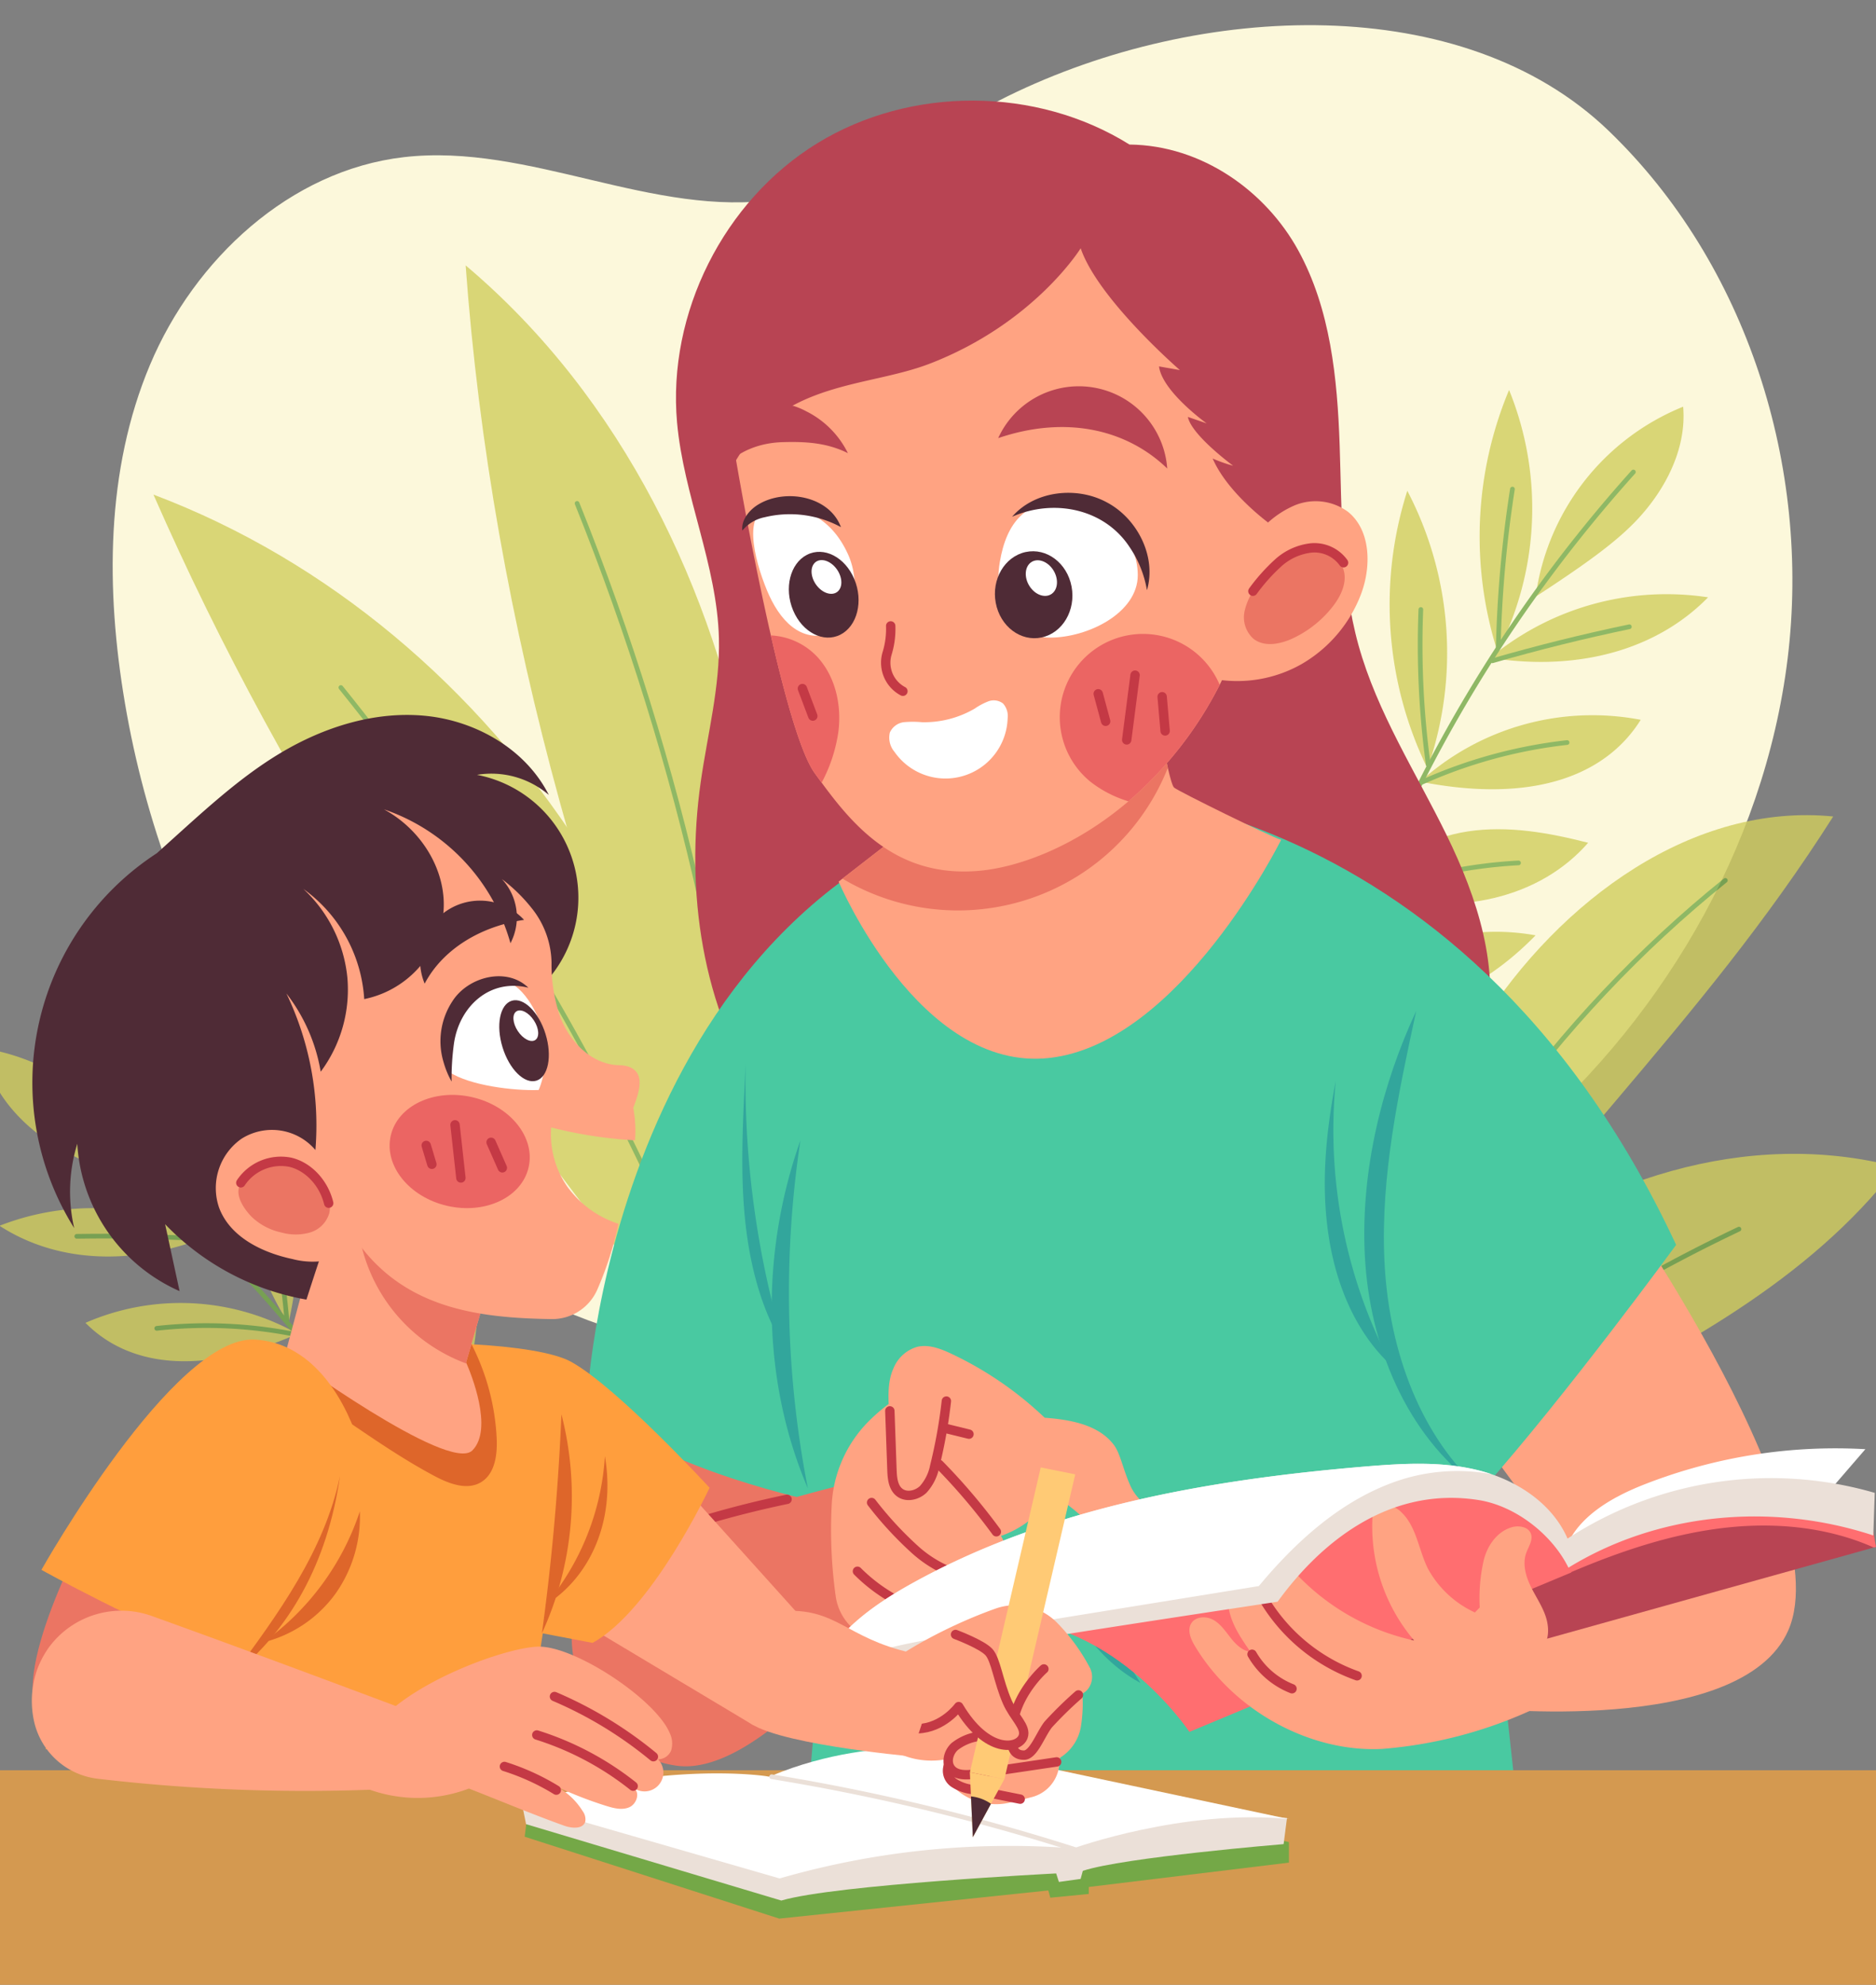 <svg xmlns="http://www.w3.org/2000/svg" xmlns:xlink="http://www.w3.org/1999/xlink" width="400" height="423" viewBox="0 0 400 423">
  <rect x="0" y="0" width="400" height="423" fill="#808080" stroke="none"/>
  <defs>
    <clipPath id="clip-path">
      <rect id="Rectángulo_417882" data-name="Rectángulo 417882" width="400" height="423" transform="translate(0 0)" fill="#fff" stroke="#707070" stroke-width="1"/>
    </clipPath>
  </defs>
  <g id="Enmascarar_grupo_1098873" data-name="Enmascarar grupo 1098873" clip-path="url(#clip-path)">
    <g id="Grupo_1208668" data-name="Grupo 1208668" transform="translate(-20 5.365)">
      <g id="OBJECTS" transform="translate(0 0)">
        <g id="Grupo_1208611" data-name="Grupo 1208611" transform="translate(16.411 0)">
          <path id="Trazado_1077042" data-name="Trazado 1077042" d="M359.82,48.74c29.612,28.441,43.205,71.738,38.218,112.492s-27.577,78.48-59.2,104.674S267.108,307.1,226.274,311.4c-34.72,3.652-71.043-.48-101.709-17.166C79.8,269.874,52.042,221,43.512,170.755c-4.089-24.083-4.128-49.583,5.353-72.1s29.856-41.44,54.122-44.247c26.761-3.1,53.2,13.06,79.823,8.967,17.771-2.732,32.81-14.057,48.954-21.972C272.931,21.224,328.788,18.934,359.82,48.74Z" transform="translate(-13.286 -26.28)" fill="#fcf8db"/>
          <g id="Grupo_1208610" data-name="Grupo 1208610" transform="translate(0 51.199)" opacity="0.8">
            <g id="Grupo_1208595" data-name="Grupo 1208595" transform="translate(262.223 26.547)">
              <g id="Grupo_1208586" data-name="Grupo 1208586" transform="translate(56.851)">
                <path id="Trazado_1077043" data-name="Trazado 1077043" d="M99.076,198.19a66.94,66.94,0,0,0,2.458-55.814A80.927,80.927,0,0,0,99.076,198.19Z" transform="translate(-95.255 -142.376)" fill="#d1cd5c"/>
                <path id="Trazado_1077044" data-name="Trazado 1077044" d="M103.288,167.463a256.87,256.87,0,0,0-3.021,33.639" transform="translate(-96.291 -146.342)" fill="none" stroke="#74a847" stroke-linecap="round" stroke-linejoin="round" stroke-miterlimit="10" stroke-width="1"/>
              </g>
              <g id="Grupo_1208587" data-name="Grupo 1208587" transform="translate(59.088 43.5)">
                <path id="Trazado_1077045" data-name="Trazado 1077045" d="M50.723,207.637a58.892,58.892,0,0,1,46.472-12.9C86.484,205.69,69.986,210.632,50.723,207.637Z" transform="translate(-50.723 -194.044)" fill="#d1cd5c"/>
                <path id="Trazado_1077046" data-name="Trazado 1077046" d="M70.661,209.564q14.456-4.171,29.2-7.252" transform="translate(-70.172 -195.351)" fill="none" stroke="#74a847" stroke-linecap="round" stroke-linejoin="round" stroke-miterlimit="10" stroke-width="1"/>
              </g>
              <g id="Grupo_1208588" data-name="Grupo 1208588" transform="translate(37.657 21.488)">
                <path id="Trazado_1077047" data-name="Trazado 1077047" d="M124.876,227.077a74.5,74.5,0,0,0-4.3-59.18A79.743,79.743,0,0,0,124.876,227.077Z" transform="translate(-116.802 -167.898)" fill="#d1cd5c"/>
                <path id="Trazado_1077048" data-name="Trazado 1077048" d="M121.736,197.948a188.9,188.9,0,0,0,1.581,33.077" transform="translate(-115.075 -172.648)" fill="none" stroke="#74a847" stroke-linecap="round" stroke-linejoin="round" stroke-miterlimit="10" stroke-width="1"/>
              </g>
              <g id="Grupo_1208589" data-name="Grupo 1208589" transform="translate(44.179 69.29)">
                <path id="Trazado_1077049" data-name="Trazado 1077049" d="M67.781,238.86a54.71,54.71,0,0,1,47.02-13.181C107.41,237.529,91.864,243.61,67.781,238.86Z" transform="translate(-67.781 -224.676)" fill="#d1cd5c"/>
                <path id="Trazado_1077050" data-name="Trazado 1077050" d="M86.432,240.224a103.752,103.752,0,0,1,31.272-8.6" transform="translate(-86.387 -225.775)" fill="none" stroke="#74a847" stroke-linecap="round" stroke-linejoin="round" stroke-miterlimit="10" stroke-width="1"/>
              </g>
              <g id="Grupo_1208590" data-name="Grupo 1208590" transform="translate(20.898 50.036)">
                <path id="Trazado_1077051" data-name="Trazado 1077051" d="M146.669,256.007a60.5,60.5,0,0,0-13.26-54.2C132.1,219.868,136.662,238.309,146.669,256.007Z" transform="translate(-133.189 -201.807)" fill="#d1cd5c"/>
                <path id="Trazado_1077052" data-name="Trazado 1077052" d="M135.286,227.089q2.94,16.411,5.881,32.821" transform="translate(-127.7 -205.803)" fill="none" stroke="#74a847" stroke-linecap="round" stroke-linejoin="round" stroke-miterlimit="10" stroke-width="1"/>
              </g>
              <g id="Grupo_1208591" data-name="Grupo 1208591" transform="translate(32.852 93.611)">
                <path id="Trazado_1077053" data-name="Trazado 1077053" d="M81.1,267.441c4.129-7.585,12.548-12.13,21.088-13.414s17.249.283,25.615,2.424C117.717,268.031,100.26,272.52,81.1,267.441Z" transform="translate(-80.666 -253.563)" fill="#d1cd5c"/>
                <path id="Trazado_1077054" data-name="Trazado 1077054" d="M98.73,269.08a104.124,104.124,0,0,1,32.29-6.99" transform="translate(-98.73 -254.911)" fill="none" stroke="#74a847" stroke-linecap="round" stroke-linejoin="round" stroke-miterlimit="10" stroke-width="1"/>
              </g>
              <g id="Grupo_1208592" data-name="Grupo 1208592" transform="translate(0 76.164)">
                <path id="Trazado_1077055" data-name="Trazado 1077055" d="M170.552,282.269a47.038,47.038,0,0,0-26.385-49.429C147.544,252.783,157.182,271.621,170.552,282.269Z" transform="translate(-144.167 -232.84)" fill="#d1cd5c"/>
                <path id="Trazado_1077056" data-name="Trazado 1077056" d="M144.738,253.684l14.208,31.723" transform="translate(-132.539 -236.135)" fill="none" stroke="#74a847" stroke-linecap="round" stroke-linejoin="round" stroke-miterlimit="10" stroke-width="1"/>
              </g>
              <g id="Grupo_1208593" data-name="Grupo 1208593" transform="translate(24.528 115.434)">
                <path id="Trazado_1077057" data-name="Trazado 1077057" d="M94.41,295.421a47.2,47.2,0,0,1,43.762-15.143C126.862,291.874,111.591,299.534,94.41,295.421Z" transform="translate(-93.921 -279.483)" fill="#d1cd5c"/>
                <path id="Trazado_1077058" data-name="Trazado 1077058" d="M112.545,296.8a192.347,192.347,0,0,1,28.983-10.738" transform="translate(-112.545 -280.524)" fill="none" stroke="#74a847" stroke-linecap="round" stroke-linejoin="round" stroke-miterlimit="10" stroke-width="1"/>
              </g>
              <g id="Grupo_1208594" data-name="Grupo 1208594" transform="translate(22.622 3.564)">
                <path id="Trazado_1077059" data-name="Trazado 1077059" d="M56.93,187.092a51.04,51.04,0,0,1,31.453-40.483c.648,7.363-2.382,14.672-6.841,20.567S71.263,177.771,56.93,187.092Z" transform="translate(-10.758 -146.609)" fill="#d1cd5c"/>
                <path id="Trazado_1077060" data-name="Trazado 1077060" d="M136.652,163.139a305.319,305.319,0,0,0-67.01,121.946" transform="translate(-69.642 -149.222)" fill="none" stroke="#74a847" stroke-linecap="round" stroke-linejoin="round" stroke-miterlimit="10" stroke-width="1"/>
              </g>
            </g>
            <g id="Grupo_1208605" data-name="Grupo 1208605" transform="translate(0 156.021)">
              <g id="Grupo_1208596" data-name="Grupo 1208596" transform="translate(31.997)">
                <path id="Trazado_1077061" data-name="Trazado 1077061" d="M446.506,346.162a62.093,62.093,0,0,1-13.619-50A75.07,75.07,0,0,1,446.506,346.162Z" transform="translate(-432.026 -296.16)" fill="#d1cd5c"/>
                <path id="Trazado_1077062" data-name="Trazado 1077062" d="M432.78,319.034a238.162,238.162,0,0,1,9.6,29.822" transform="translate(-428.257 -299.776)" fill="none" stroke="#74a847" stroke-linecap="round" stroke-linejoin="round" stroke-miterlimit="10" stroke-width="1"/>
              </g>
              <g id="Grupo_1208597" data-name="Grupo 1208597" transform="translate(3.487 44.892)">
                <path id="Trazado_1077063" data-name="Trazado 1077063" d="M475.028,355.425a54.629,54.629,0,0,0-44.685-2.187C442.27,360.965,458.208,362.069,475.028,355.425Z" transform="translate(-430.343 -349.481)" fill="#d1cd5c"/>
                <path id="Trazado_1077064" data-name="Trazado 1077064" d="M458.619,357.205q-13.932-.823-27.9-.6" transform="translate(-414.251 -350.599)" fill="none" stroke="#74a847" stroke-linecap="round" stroke-linejoin="round" stroke-miterlimit="10" stroke-width="1"/>
              </g>
              <g id="Grupo_1208598" data-name="Grupo 1208598" transform="translate(54.542 15.014)">
                <path id="Trazado_1077065" data-name="Trazado 1077065" d="M418.472,368.42a69.1,69.1,0,0,1-8.193-54.427A73.974,73.974,0,0,1,418.472,368.42Z" transform="translate(-407.943 -313.993)" fill="#d1cd5c"/>
                <path id="Trazado_1077066" data-name="Trazado 1077066" d="M410.649,341.884a175.131,175.131,0,0,1,5.322,30.253" transform="translate(-405.759 -318.402)" fill="none" stroke="#74a847" stroke-linecap="round" stroke-linejoin="round" stroke-miterlimit="10" stroke-width="1"/>
              </g>
              <g id="Grupo_1208599" data-name="Grupo 1208599" transform="translate(21.81 65.104)">
                <path id="Trazado_1077067" data-name="Trazado 1077067" d="M453.161,380.047a50.748,50.748,0,0,0-45.238-2.327C417.03,386.934,432.339,389.263,453.161,380.047Z" transform="translate(-407.923 -373.488)" fill="#d1cd5c"/>
                <path id="Trazado_1077068" data-name="Trazado 1077068" d="M437.96,381.2a96.246,96.246,0,0,0-30.052-1.4" transform="translate(-392.709 -374.394)" fill="none" stroke="#74a847" stroke-linecap="round" stroke-linejoin="round" stroke-miterlimit="10" stroke-width="1"/>
              </g>
              <g id="Grupo_1208600" data-name="Grupo 1208600" transform="translate(74.29 36.699)">
                <path id="Trazado_1077069" data-name="Trazado 1077069" d="M393.051,391.5a56.125,56.125,0,0,1,.934-51.75C398.861,355.824,398.494,373.444,393.051,391.5Z" transform="translate(-387.187 -339.75)" fill="#d1cd5c"/>
                <path id="Trazado_1077070" data-name="Trazado 1077070" d="M392.363,364.412q.69,15.45,1.38,30.9" transform="translate(-387.885 -343.648)" fill="none" stroke="#74a847" stroke-linecap="round" stroke-linejoin="round" stroke-miterlimit="10" stroke-width="1"/>
              </g>
              <g id="Grupo_1208601" data-name="Grupo 1208601" transform="translate(37.306 83.253)">
                <path id="Trazado_1077071" data-name="Trazado 1077071" d="M434.894,402.961c-5.285-6.021-13.831-8.414-21.82-7.832s-15.551,3.778-22.684,7.423C401.879,410.971,418.592,411.469,434.894,402.961Z" transform="translate(-390.39 -395.044)" fill="#d1cd5c"/>
                <path id="Trazado_1077072" data-name="Trazado 1077072" d="M420.5,404.451a96.568,96.568,0,0,0-30.645.267" transform="translate(-375.546 -396.358)" fill="none" stroke="#74a847" stroke-linecap="round" stroke-linejoin="round" stroke-miterlimit="10" stroke-width="1"/>
              </g>
              <g id="Grupo_1208602" data-name="Grupo 1208602" transform="translate(88.819 56.029)">
                <path id="Trazado_1077073" data-name="Trazado 1077073" d="M364.987,412.823a43.631,43.631,0,0,1,13.782-50.114C379.786,381.444,374.911,400.457,364.987,412.823Z" transform="translate(-362.058 -362.709)" fill="#d1cd5c"/>
                <path id="Trazado_1077074" data-name="Trazado 1077074" d="M377.449,384.528l-6.38,31.606" transform="translate(-368.192 -366.158)" fill="none" stroke="#74a847" stroke-linecap="round" stroke-linejoin="round" stroke-miterlimit="10" stroke-width="1"/>
              </g>
              <g id="Grupo_1208603" data-name="Grupo 1208603" transform="translate(51.475 102.835)">
                <path id="Trazado_1077075" data-name="Trazado 1077075" d="M418.4,426.561a43.777,43.777,0,0,0-42.69-4.768C388.316,429.976,403.7,433.79,418.4,426.561Z" transform="translate(-375.714 -418.304)" fill="#d1cd5c"/>
                <path id="Trazado_1077076" data-name="Trazado 1077076" d="M403.523,427.646a178.519,178.519,0,0,0-28.418-3.8" transform="translate(-360.32 -419.18)" fill="none" stroke="#74a847" stroke-linecap="round" stroke-linejoin="round" stroke-miterlimit="10" stroke-width="1"/>
              </g>
              <g id="Grupo_1208604" data-name="Grupo 1208604" transform="translate(0 10.802)">
                <path id="Trazado_1077077" data-name="Trazado 1077077" d="M480.665,339.2A47.346,47.346,0,0,0,443.94,308.99c.916,6.8,5.151,12.79,10.389,17.214S465.793,333.693,480.665,339.2Z" transform="translate(-443.94 -308.99)" fill="#d1cd5c"/>
                <path id="Trazado_1077078" data-name="Trazado 1077078" d="M371.186,321.374a283.213,283.213,0,0,1,85.532,96.664" transform="translate(-358.74 -310.948)" fill="none" stroke="#74a847" stroke-linecap="round" stroke-linejoin="round" stroke-miterlimit="10" stroke-width="1"/>
              </g>
            </g>
            <g id="Grupo_1208606" data-name="Grupo 1208606" transform="translate(102.874)">
              <path id="Trazado_1077079" data-name="Trazado 1077079" d="M350.314,341.2c2.712-39.862,5.4-80.185-2.218-120.522s-26.675-81.32-60.478-109.837C293.151,186.993,314.957,263.694,350.314,341.2Z" transform="translate(-287.618 -110.845)" fill="#d1cd5c"/>
              <path id="Trazado_1077080" data-name="Trazado 1077080" d="M291.708,171.083c22.468,55.877,35.445,114.224,38.258,172" transform="translate(-267.947 -120.367)" fill="none" stroke="#74a847" stroke-linecap="round" stroke-linejoin="round" stroke-miterlimit="10" stroke-width="1"/>
            </g>
            <g id="Grupo_1208607" data-name="Grupo 1208607" transform="translate(36.306 48.842)">
              <path id="Trazado_1077081" data-name="Trazado 1077081" d="M420.939,362.035C422.054,276.486,370.67,197.1,295.9,168.857,324.572,234.186,363.992,293.621,420.939,362.035Z" transform="translate(-295.901 -168.857)" fill="#d1cd5c"/>
              <path id="Trazado_1077082" data-name="Trazado 1077082" d="M296.133,217.7a523.208,523.208,0,0,1,84.9,150.936" transform="translate(-256.17 -176.578)" fill="none" stroke="#74a847" stroke-linecap="round" stroke-linejoin="round" stroke-miterlimit="10" stroke-width="1"/>
            </g>
            <g id="Grupo_1208608" data-name="Grupo 1208608" transform="translate(287.318 117.158)">
              <path id="Trazado_1077083" data-name="Trazado 1077083" d="M19.029,386.755c6.8-32.178,14.689-64.946,31.858-91.952s45.625-47.476,75.291-44.518C97.615,295.21,65.35,323.216,19.029,386.755Z" transform="translate(-19.029 -250)" fill="#d1cd5c"/>
              <path id="Trazado_1077084" data-name="Trazado 1077084" d="M129.27,266.521c-36.363,29.214-65.364,69.588-82.92,115.436" transform="translate(-45.123 -252.612)" fill="none" stroke="#74a847" stroke-linecap="round" stroke-linejoin="round" stroke-miterlimit="10" stroke-width="1"/>
            </g>
            <g id="Grupo_1208609" data-name="Grupo 1208609" transform="translate(259.173 189.339)">
              <path id="Trazado_1077085" data-name="Trazado 1077085" d="M2.944,443.316c14.034-30.83,32.019-60.358,57.517-81.172s59.456-31.98,91.319-23.619C113.813,387.655,40.482,396.163,2.944,443.316Z" transform="translate(-2.944 -335.734)" fill="#d1cd5c"/>
              <path id="Trazado_1077086" data-name="Trazado 1077086" d="M156.722,354.794A344.732,344.732,0,0,0,42.9,441.8" transform="translate(-41.528 -338.747)" fill="none" stroke="#74a847" stroke-linecap="round" stroke-linejoin="round" stroke-miterlimit="10" stroke-width="1"/>
            </g>
          </g>
        </g>
        <g id="Grupo_1208640" data-name="Grupo 1208640" transform="translate(141.891 16.076)">
          <g id="Grupo_1208627" data-name="Grupo 1208627" transform="translate(0.661)">
            <path id="Trazado_1077087" data-name="Trazado 1077087" d="M280.422,280.841c3.241-14.548-1.732-29.673-8.285-43.061s-14.8-26.119-18.79-40.481c-3.826-13.778-3.52-28.3-4.014-42.594s-1.954-29.031-8.843-41.562-20.445-22.367-35.973-22.531c-19.821-12.388-46.662-12.494-66.58-.263s-31.965,36.217-29.883,59.5c1.395,15.593,8.537,30.364,8.926,46.013.256,10.3-2.433,20.417-3.882,30.619-3.305,23.264.243,48.147,13.266,67.618C178.107,292.749,229.743,287.416,280.422,280.841Z" transform="translate(-86.244 -81.247)" fill="#b84453"/>
            <path id="Trazado_1077088" data-name="Trazado 1077088" d="M259.988,349.638l-10.294,61.205,56.2-7.234,1.391-39.784Z" transform="translate(-249.694 -89.318)" fill="#eb7563"/>
            <path id="Trazado_1077089" data-name="Trazado 1077089" d="M66.981,315.693s52.323,72.62,40.966,98.6c-10.011,22.9-66.555,16.486-66.555,16.486l-.767-24.613,15.847-13.517L44.237,375.99Z" transform="translate(150.809 -88.297)" fill="#ffa382"/>
            <g id="Grupo_1208614" data-name="Grupo 1208614" transform="translate(2.741 134.222)">
              <path id="Trazado_1077090" data-name="Trazado 1077090" d="M167.9,232.4s84.313-3.078,131.142,97.258c0,0-23.434,32.078-41.265,52.115l7,64.132-151.131,4.951s4.312-48.259,3.932-50.728-3.481-16.14-3.481-16.14-38.5-8.342-47.154-22.469C66.951,361.516,73.111,249.062,167.9,232.4Z" transform="translate(-66.951 -220.014)" fill="#49c9a1"/>
              <g id="Grupo_1208612" data-name="Grupo 1208612" transform="translate(53.515)">
                <path id="Trazado_1077091" data-name="Trazado 1077091" d="M153.8,251.861s17.186,40.679,44.947,37.575c27.914-3.12,49.4-46.479,49.4-46.479-2.144-.621-21.9-10.339-22.813-11.135-.349-.3-.854-2.085-1.339-4.209v-.01c-.824-3.53-1.62-7.973-1.62-7.973l-56.741,23.045-11.009,8.545Z" transform="translate(-153.798 -219.63)" fill="#ffa382"/>
                <path id="Trazado_1077092" data-name="Trazado 1077092" d="M178.7,251.22a48.134,48.134,0,0,0,69.369-23.608v-.01c-.824-3.531-1.62-7.973-1.62-7.973l-56.741,23.045Z" transform="translate(-177.874 -219.63)" fill="#eb7563"/>
              </g>
              <g id="Grupo_1208613" data-name="Grupo 1208613" transform="translate(32.987 59.78)">
                <path id="Trazado_1077093" data-name="Trazado 1077093" d="M121.752,281.263c-3.786,17.465-7.594,35.166-6.794,53.017s6.746,36.173,19.8,48.373c-15.183-11.073-22.94-30.231-23.954-48.995S114.738,296.322,121.752,281.263Z" transform="translate(21.938 -281.263)" fill="#32a69c"/>
                <path id="Trazado_1077094" data-name="Trazado 1077094" d="M131.781,296.579a107.51,107.51,0,0,0,11.966,60.841c-7.738-7.068-11.912-17.367-13.489-27.727S129.468,308.775,131.781,296.579Z" transform="translate(-5.243 -281.724)" fill="#32a69c"/>
                <path id="Trazado_1077095" data-name="Trazado 1077095" d="M265.538,383.877a217.155,217.155,0,0,1-1.579-74.177C255.44,333.726,255.648,360.742,265.538,383.877Z" transform="translate(-251.568 -282.118)" fill="#32a69c"/>
                <path id="Trazado_1077096" data-name="Trazado 1077096" d="M263.724,292.942a199.343,199.343,0,0,0,8.232,60.235c-5.081-8.045-7.606-18.345-8.489-28.637S263.236,303.855,263.724,292.942Z" transform="translate(-263.031 -281.614)" fill="#32a69c"/>
                <path id="Trazado_1077097" data-name="Trazado 1077097" d="M184.707,378.911a371.878,371.878,0,0,0,26.434,48.507c-7.612-4.089-13.163-11.311-16.8-19.149S188.792,391.923,184.707,378.911Z" transform="translate(-126.248 -284.199)" fill="#32a69c"/>
              </g>
            </g>
            <g id="Grupo_1208626" data-name="Grupo 1208626" transform="translate(30.113 31.468)">
              <path id="Trazado_1077098" data-name="Trazado 1077098" d="M156.218,158.859s3.278,19.292,7.42,37.342c2.968,12.949,6.382,25.267,9.36,29.369.475.66.96,1.329,1.465,2.008,6.954,9.466,16.314,20.388,33.705,18.778,8.332-.766,20.359-5.121,31.717-14.8a81.384,81.384,0,0,0,19.447-24.82v-.01a109.7,109.7,0,0,0,10.747-34.268s-8.991-6.45-12.241-13.957a30.782,30.782,0,0,0,4.365,1.542s-8.894-6.537-9.651-10.407l4,1.377s-9.466-6.77-10.155-12.144l4.452.786s-17.459-15.121-21.154-25.965c0,0-9.835,15.936-32.085,24.559C184.268,143.428,166.393,141.866,156.218,158.859Z" transform="translate(-151.938 -113.69)" fill="#ffa382"/>
              <g id="Grupo_1208615" data-name="Grupo 1208615" transform="translate(105.942 53.931)">
                <path id="Trazado_1077099" data-name="Trazado 1077099" d="M143.207,177.743a20.434,20.434,0,0,1,9.079-7.605,11.67,11.67,0,0,1,11.291,1.372c4.923,3.926,5.051,11.734,2.756,17.7A29.179,29.179,0,0,1,153.681,204a27.805,27.805,0,0,1-18.886,3.11C138.885,197.779,137.373,186.007,143.207,177.743Z" transform="translate(-134.794 -169.294)" fill="#ffa382"/>
                <path id="Trazado_1077100" data-name="Trazado 1077100" d="M151.95,179.467a12.812,12.812,0,0,1,5.263.808,6.618,6.618,0,0,1,3.731,3.643c.994,2.7-.367,5.705-2.121,7.986a23.38,23.38,0,0,1-8.734,6.959c-2.641,1.212-6,1.834-8.27.021a6.142,6.142,0,0,1-1.9-5.8,12.858,12.858,0,0,1,2.832-5.662A34.6,34.6,0,0,1,151.95,179.467Z" transform="translate(-133.173 -169.599)" fill="#eb7563"/>
                <path id="Trazado_1077101" data-name="Trazado 1077101" d="M159.391,182.687a7.652,7.652,0,0,0-6.881-3.152,12.567,12.567,0,0,0-7.088,3.22,39.5,39.5,0,0,0-5.356,6" transform="translate(-131.527 -169.601)" fill="none" stroke="#c43945" stroke-linecap="round" stroke-linejoin="round" stroke-miterlimit="10" stroke-width="2"/>
              </g>
              <g id="Grupo_1208625" data-name="Grupo 1208625" transform="translate(0 29.444)">
                <path id="Trazado_1077102" data-name="Trazado 1077102" d="M178.827,155.065a18.9,18.9,0,0,1,36.042,6.482C206.426,153.347,193.5,150.082,178.827,155.065Z" transform="translate(-118.658 -144.047)" fill="#b84453"/>
                <path id="Trazado_1077103" data-name="Trazado 1077103" d="M249.021,156.594a11.631,11.631,0,0,1,7.9-8.467,15.49,15.49,0,0,1,11.364,1.338,19.693,19.693,0,0,1,8.861,8.912c-4.563-2.281-9.215-2.482-13.928-2.347s-9.587,1.826-12.729,5.626C250.029,160.041,249.567,158.428,249.021,156.594Z" transform="translate(-249.021 -144.153)" fill="#b84453"/>
                <path id="Trazado_1077104" data-name="Trazado 1077104" d="M237.969,196.672a17.62,17.62,0,0,1-.746,5.787,6.879,6.879,0,0,0,3.288,8.1l.062.031" transform="translate(-200.72 -145.629)" fill="none" stroke="#c43945" stroke-linecap="round" stroke-linejoin="round" stroke-miterlimit="10" stroke-width="2"/>
                <path id="Trazado_1077105" data-name="Trazado 1077105" d="M220.945,217.684a21.361,21.361,0,0,0,11.229-2.9,14.015,14.015,0,0,1,2.909-1.547,3.267,3.267,0,0,1,3.124.454,4,4,0,0,1,.986,3.183,13.255,13.255,0,0,1-24.131,7.121,4.684,4.684,0,0,1-.985-4.1,3.781,3.781,0,0,1,3-2.218A21.426,21.426,0,0,1,220.945,217.684Z" transform="translate(-177.01 -146.121)" fill="#fff"/>
                <g id="Grupo_1208618" data-name="Grupo 1208618" transform="translate(59.469 22.676)">
                  <path id="Trazado_1077106" data-name="Trazado 1077106" d="M215.033,185.012c0-8.1-7.536-15.879-15.636-15.879s-12.367,4.452-13.794,13.185c-1.494,9.132,2.633,16.018,10.733,16.018C204.356,198.337,215.033,193.112,215.033,185.012Z" transform="translate(-184.57 -167.477)" fill="#fff"/>
                  <g id="Grupo_1208616" data-name="Grupo 1208616" transform="translate(0 12.452)">
                    <path id="Trazado_1077107" data-name="Trazado 1077107" d="M216.016,187.8c-.942-5.027-5.325-8.328-9.79-7.37s-7.321,5.808-6.379,10.835,5.325,8.328,9.79,7.37S216.958,192.827,216.016,187.8Z" transform="translate(-199.668 -180.264)" fill="#4f2b36"/>
                    <path id="Trazado_1077108" data-name="Trazado 1077108" d="M208.885,184.273c-1.219-1.855-3.324-2.567-4.7-1.59s-1.507,3.275-.288,5.13,3.324,2.567,4.7,1.59S210.1,186.129,208.885,184.273Z" transform="translate(-196.483 -180.323)" fill="#fff"/>
                  </g>
                  <g id="Grupo_1208617" data-name="Grupo 1208617" transform="translate(3.669)">
                    <path id="Trazado_1077109" data-name="Trazado 1077109" d="M182.718,172.528c8.914-3.927,19.747-1.748,25.12,6.572a23.156,23.156,0,0,1,3.629,9.077c2.081-7.068-1.981-15.194-8.469-18.673-6.447-3.554-15.469-2.553-20.28,3.024Z" transform="translate(-182.718 -167.425)" fill="#4f2b36"/>
                  </g>
                </g>
                <g id="Grupo_1208621" data-name="Grupo 1208621" transform="translate(5.589 23.39)">
                  <path id="Trazado_1077110" data-name="Trazado 1077110" d="M267.723,180.566c-3.787-8.261-10.03-10-15.1-10.19-8.048-.3-4.792,11.534-2.2,17.829,2.7,6.576,7.23,11.336,13.693,9.308C268.953,195.995,270.686,187.029,267.723,180.566Z" transform="translate(-245.184 -168.228)" fill="#fff"/>
                  <g id="Grupo_1208619" data-name="Grupo 1208619" transform="translate(9.939 11.866)">
                    <path id="Trazado_1077111" data-name="Trazado 1077111" d="M260.636,186.2c-1.971-4.7-6.489-7.015-10.091-5.174s-4.923,7.143-2.952,11.841,6.489,7.015,10.091,5.174S262.607,190.9,260.636,186.2Z" transform="translate(-246.678 -180.396)" fill="#4f2b36"/>
                    <path id="Trazado_1077112" data-name="Trazado 1077112" d="M255.368,183.573c-1.473-1.557-3.441-1.82-4.395-.588s-.532,3.493.942,5.048,3.441,1.82,4.395.588S256.841,185.129,255.368,183.573Z" transform="translate(-245.619 -180.45)" fill="#fff"/>
                  </g>
                  <g id="Grupo_1208620" data-name="Grupo 1208620" transform="translate(0)">
                    <path id="Trazado_1077113" data-name="Trazado 1077113" d="M271.606,174.764c-2.456-6.625-11.787-8.276-17.5-4.9-1.932,1.115-3.8,3.3-3.522,5.633a8.227,8.227,0,0,1,4.756-2.843,22.823,22.823,0,0,1,16.268,2.109Z" transform="translate(-250.555 -168.162)" fill="#4f2b36"/>
                  </g>
                </g>
                <g id="Grupo_1208622" data-name="Grupo 1208622" transform="translate(11.699 53.068)">
                  <path id="Trazado_1077114" data-name="Trazado 1077114" d="M250.926,198.76c2.968,12.949,6.382,25.267,9.36,29.369.475.66.96,1.329,1.465,2.008a32.725,32.725,0,0,0,3.579-10.921c.7-5.626-.64-11.688-4.481-15.858A14.509,14.509,0,0,0,250.926,198.76Z" transform="translate(-250.926 -198.76)" fill="#eb6563"/>
                  <path id="Trazado_1077115" data-name="Trazado 1077115" d="M256.741,210.437q1.109,2.932,2.219,5.864" transform="translate(-250.019 -199.111)" fill="none" stroke="#c43945" stroke-linecap="round" stroke-linejoin="round" stroke-miterlimit="10" stroke-width="2"/>
                </g>
                <g id="Grupo_1208624" data-name="Grupo 1208624" transform="translate(73.422 52.732)">
                  <path id="Trazado_1077116" data-name="Trazado 1077116" d="M173.694,229.913a24.637,24.637,0,0,0,8.128,4.19,81.384,81.384,0,0,0,19.447-24.82v-.01a17.744,17.744,0,1,0-27.575,20.64Z" transform="translate(-167.299 -198.413)" fill="#eb6563"/>
                  <g id="Grupo_1208623" data-name="Grupo 1208623" transform="translate(8.076 8.801)">
                    <path id="Trazado_1077117" data-name="Trazado 1077117" d="M179.289,212.234l.634,7.29" transform="translate(-165.659 -207.63)" fill="none" stroke="#c43945" stroke-linecap="round" stroke-linejoin="round" stroke-miterlimit="10" stroke-width="2"/>
                    <path id="Trazado_1077118" data-name="Trazado 1077118" d="M187.682,207.487l-1.787,13.8" transform="translate(-179.824 -207.487)" fill="none" stroke="#c43945" stroke-linecap="round" stroke-linejoin="round" stroke-miterlimit="10" stroke-width="2"/>
                    <path id="Trazado_1077119" data-name="Trazado 1077119" d="M192.362,211.581q.793,2.932,1.585,5.864" transform="translate(-192.362 -207.61)" fill="none" stroke="#c43945" stroke-linecap="round" stroke-linejoin="round" stroke-miterlimit="10" stroke-width="2"/>
                  </g>
                </g>
              </g>
            </g>
          </g>
          <g id="Grupo_1208639" data-name="Grupo 1208639" transform="translate(0 265.416)">
            <g id="Grupo_1208632" data-name="Grupo 1208632" transform="translate(0)">
              <g id="Grupo_1208631" data-name="Grupo 1208631">
                <g id="Grupo_1208628" data-name="Grupo 1208628" transform="translate(0 29.126)">
                  <path id="Trazado_1077120" data-name="Trazado 1077120" d="M255.684,442.252a23.643,23.643,0,0,0,8.506,2.968c18.109,2.7,43.521-32.2,43.521-32.2l-6.12-28.1s-1.387.33-3.744.931c-12.066,3.084-49.418,13.346-54.122,23.268C239.079,418.916,243.716,435.327,255.684,442.252Z" transform="translate(-241.949 -384.92)" fill="#eb7563"/>
                </g>
                <g id="Grupo_1208630" data-name="Grupo 1208630" transform="translate(55.307)">
                  <path id="Trazado_1077121" data-name="Trazado 1077121" d="M225.693,387.736a6.253,6.253,0,0,1,4.335,1.26,42.229,42.229,0,0,1,3.5,3.015,22.2,22.2,0,0,0,10.821,5.074,8.233,8.233,0,0,0,3.418-.007,3.686,3.686,0,0,0,2.562-2.1c.84-2.212-1.263-4.55-3.154-5.731a10.315,10.315,0,0,1-3.991-4.29c-1.686-3.613-2.237-7.132-3.671-9.012-3.252-4.26-9.124-5.349-14.736-5.768a75.4,75.4,0,0,0-19.911-13.64c-2.287-1.076-4.829-2.055-7.286-1.461a7.8,7.8,0,0,0-4.976,4.423c-.97,2.08-1.233,4.42-1.093,7.749a39.672,39.672,0,0,0-4.3,3.727,27.189,27.189,0,0,0-7.85,17.932,102.026,102.026,0,0,0,.842,19.186,11.262,11.262,0,0,0,7.159,9.1,33.857,33.857,0,0,0,9.8,1.972,5.982,5.982,0,0,0,5.668-3.343,22.422,22.422,0,0,0,.986-2.378,11.2,11.2,0,0,0,6.357-9.288,5.782,5.782,0,0,0,5.343-2.491,5.856,5.856,0,0,0-.071-6.3A21.093,21.093,0,0,0,225.693,387.736Z" transform="translate(-179.23 -354.891)" fill="#ffa382"/>
                  <g id="Grupo_1208629" data-name="Grupo 1208629" transform="translate(5.627 11.735)">
                    <path id="Trazado_1077122" data-name="Trazado 1077122" d="M227.38,369.085q.226,6.291.45,12.582c.063,1.753.243,3.745,1.636,4.81,1.465,1.12,3.7.611,5.034-.665a10.3,10.3,0,0,0,2.436-4.888,107.447,107.447,0,0,0,2.5-13.933" transform="translate(-220.474 -366.99)" fill="none" stroke="#c43945" stroke-linecap="round" stroke-linejoin="round" stroke-miterlimit="10" stroke-width="2"/>
                    <path id="Trazado_1077123" data-name="Trazado 1077123" d="M227.082,374.226l-4.672-1.146" transform="translate(-203.302 -367.173)" fill="none" stroke="#c43945" stroke-linecap="round" stroke-linejoin="round" stroke-miterlimit="10" stroke-width="2"/>
                    <path id="Trazado_1077124" data-name="Trazado 1077124" d="M221.81,389.288a76.387,76.387,0,0,0,9.269,10.049,25.6,25.6,0,0,0,12.075,6.092" transform="translate(-218.792 -367.661)" fill="none" stroke="#c43945" stroke-linecap="round" stroke-linejoin="round" stroke-miterlimit="10" stroke-width="2"/>
                    <path id="Trazado_1077125" data-name="Trazado 1077125" d="M216.391,380.914a130.7,130.7,0,0,1,12.191,14.353" transform="translate(-198.964 -367.409)" fill="none" stroke="#c43945" stroke-linecap="round" stroke-linejoin="round" stroke-miterlimit="10" stroke-width="2"/>
                    <path id="Trazado_1077126" data-name="Trazado 1077126" d="M228.2,404.388a35.5,35.5,0,0,0,18.163,9.737" transform="translate(-228.201 -368.115)" fill="none" stroke="#c43945" stroke-linecap="round" stroke-linejoin="round" stroke-miterlimit="10" stroke-width="2"/>
                  </g>
                </g>
              </g>
              <path id="Trazado_1077127" data-name="Trazado 1077127" d="M294.913,388.578a219.819,219.819,0,0,0-32.509,9.435" transform="translate(-248.991 -355.904)" fill="none" stroke="#c43945" stroke-linecap="round" stroke-linejoin="round" stroke-miterlimit="10" stroke-width="2"/>
            </g>
            <g id="Grupo_1208634" data-name="Grupo 1208634" transform="translate(88.087 29.222)">
              <g id="Grupo_1208633" data-name="Grupo 1208633">
                <path id="Trazado_1077128" data-name="Trazado 1077128" d="M23.018,427.963c16.576-1.9,24.18,2.338,24.18,2.338l112.686-31.426.475-.136-1.174-6.45-.2-1.125a53.586,53.586,0,0,0-12.192-1.736c-19.66-.786-41.62,6.663-49.35,9.563-1.843.689-2.881,1.125-2.881,1.125l-9.505-8.176Z" transform="translate(29.663 -385.15)" fill="#b84453"/>
                <path id="Trazado_1077129" data-name="Trazado 1077129" d="M214.223,399.982l.832,4.078-81.433,33.975S116.333,412.041,90,414.228l96.886-29.209S209.983,387.263,214.223,399.982Z" transform="translate(-89.997 -385.019)" fill="#ff6e70"/>
              </g>
              <path id="Trazado_1077130" data-name="Trazado 1077130" d="M23.019,403.885c1.038-.01,2.076.136,3.055.2,10.65-4.52,21.746-8.254,33.239-9.486,10.572-1.135,21.552-.048,31.232,4.258l.475-.136-1.174-6.45a59.112,59.112,0,0,0-12.4-2.861c-10.533-1.309-21.513-.087-31.92,2.347-6.072,1.426-12.318,3.424-17.43,7.216A26.4,26.4,0,0,0,23.019,403.885Z" transform="translate(99.001 -385.135)" fill="#ff6e70"/>
            </g>
            <g id="Grupo_1208638" data-name="Grupo 1208638" transform="translate(52.009 21.807)">
              <g id="Grupo_1208636" data-name="Grupo 1208636" transform="translate(79.7 12.104)">
                <path id="Trazado_1077131" data-name="Trazado 1077131" d="M114.391,420.3c1.4-1.927,1.267-4.608.458-6.85s-2.2-4.223-3.212-6.379-1.649-4.67-.837-6.911c.482-1.333,1.467-2.684,1.007-4.025-.52-1.517-2.572-1.872-4.112-1.421-3.163.926-5.3,4.035-6.014,7.253a36.384,36.384,0,0,0-.8,9.841c-1.926,2.017-3.853,3.785-5.779,5.8" transform="translate(-38.971 -389.995)" fill="#ffa382"/>
                <path id="Trazado_1077132" data-name="Trazado 1077132" d="M171.585,431.833a94.347,94.347,0,0,1-35.432,9.981c-15.178.763-31.51-7.989-39.869-21.925-.881-1.469-1.679-3.344-.8-4.812.914-1.522,3.2-1.627,4.747-.753s2.564,2.418,3.663,3.81,2.479,2.758,4.238,2.994c-1.829-2.622-3.694-5.321-4.461-8.424s-.2-6.747,2.219-8.834c-.851-.992-.49-3.8,1.149-4.892a5.319,5.319,0,0,1,5.581.3,19.878,19.878,0,0,1,4.225,4.09,48.892,48.892,0,0,0,26.189,15.342,37.491,37.491,0,0,1-8.922-25.619,4.4,4.4,0,0,1,.346-1.791,2.925,2.925,0,0,1,2.912-1.427,5.236,5.236,0,0,1,3,1.567c3.184,3.073,3.61,7.956,5.577,11.92a21.758,21.758,0,0,0,9.667,9.2,47.639,47.639,0,0,0,12.516,4.161A36.191,36.191,0,0,1,171.585,431.833Z" transform="translate(-95.103 -389.854)" fill="#ffa382"/>
                <g id="Grupo_1208635" data-name="Grupo 1208635" transform="translate(13.361 19.157)">
                  <path id="Trazado_1077133" data-name="Trazado 1077133" d="M157.5,426.822a38,38,0,0,1-20.4-17.217" transform="translate(-135.104 -409.605)" fill="none" stroke="#c43945" stroke-linecap="round" stroke-linejoin="round" stroke-miterlimit="10" stroke-width="2"/>
                  <path id="Trazado_1077134" data-name="Trazado 1077134" d="M159.917,429.971a17,17,0,0,1-8.518-7.346" transform="translate(-151.399 -409.996)" fill="none" stroke="#c43945" stroke-linecap="round" stroke-linejoin="round" stroke-miterlimit="10" stroke-width="2"/>
                </g>
              </g>
              <g id="Grupo_1208637" data-name="Grupo 1208637">
                <path id="Trazado_1077135" data-name="Trazado 1077135" d="M80.482,387.821l8.869-10.262a111.783,111.783,0,0,0-47.16,7.521c-6.965,2.735-14.31,6.925-16.838,13.876A192.46,192.46,0,0,1,80.482,387.821Z" transform="translate(134.484 -377.374)" fill="#fff"/>
                <path id="Trazado_1077136" data-name="Trazado 1077136" d="M23.288,425.881c.213-.039.427-.078.64-.107,33.627-5.849,65.751-10.727,97.875-15.606,9.059-12.512,23.686-24.646,42.784-21.678,8.041,1.251,15.8,7.459,19.224,14.423,18.885-11.6,43.1-14.064,65-6.867.107-3.026.2-6.052.31-9.078a79.428,79.428,0,0,0-65.5,9.748c-2.91-6.692-9.243-11.348-16.208-13.724-.892-.31-1.794-.572-2.706-.805-7.983-2.017-16.363-1.494-24.568-.805-33.317,2.832-67.148,8.691-96.382,24.927C35.354,410.983,26.973,416.987,23.288,425.881Z" transform="translate(-23.288 -377.476)" fill="#ebe0d8"/>
                <path id="Trazado_1077137" data-name="Trazado 1077137" d="M107.528,425.881c.213-.039.427-.078.64-.107,8.729-5.034,18.943-6.819,28.71-8.4q32.575-5.267,65.16-10.543c7.478-8.991,16.819-17.682,28.293-21.959a39.83,39.83,0,0,1,21.329-1.882c-.892-.31-1.794-.572-2.706-.805-7.983-2.017-16.363-1.494-24.568-.805-33.317,2.832-67.148,8.691-96.382,24.927C119.594,410.983,111.213,416.987,107.528,425.881Z" transform="translate(-107.528 -377.476)" fill="#fff"/>
              </g>
            </g>
          </g>
        </g>
        <g id="Grupo_1208654" data-name="Grupo 1208654" transform="translate(26.94 147.002)">
          <path id="Trazado_1077138" data-name="Trazado 1077138" d="M280.938,381.731l26.727,29.677-11.24,21.838L262.541,412.97Z" transform="translate(-142.728 -217.936)" fill="#ffa382"/>
          <g id="Grupo_1208643" data-name="Grupo 1208643" transform="translate(2.766 108.817)">
            <path id="Trazado_1077139" data-name="Trazado 1077139" d="M285.061,435.532l101.408,5.118,4.616-29.8,10.611,2.029c12.769-7,24.952-33.059,24.952-33.059S407.125,358.546,397.172,353c-3.6-2.02-11.836-3.254-21.287-3.775-16.653-.914-37.117.393-42.812,3.583-.713.4-1.417.832-2.12,1.289C302.93,372.356,285.061,435.532,285.061,435.532Z" transform="translate(-285.061 -323.933)" fill="#ff9e3d"/>
            <path id="Trazado_1077140" data-name="Trazado 1077140" d="M334.694,354.095c12.833,6.672,24.2,16.4,37.072,23.234,3.08,1.636,6.919,3.1,9.908,1.3,2.952-1.791,3.482-5.822,3.327-9.268a49,49,0,0,0-5.374-20.135c-16.653-.914-37.117.393-42.812,3.583C336.1,353.208,335.4,353.638,334.694,354.095Z" transform="translate(-288.802 -323.933)" fill="#de662a"/>
            <g id="Grupo_1208641" data-name="Grupo 1208641" transform="translate(51.12)">
              <path id="Trazado_1077141" data-name="Trazado 1077141" d="M336.981,348.972s34.906,25.528,39.887,20.538c4.588-4.579-.393-16.6-1.225-18.5-.073-.165-.11-.256-.11-.256l4.46-15.328L352.757,321.58l-.274.146-9.551,5.064Z" transform="translate(-336.981 -321.58)" fill="#ffa382"/>
              <path id="Trazado_1077142" data-name="Trazado 1077142" d="M336.981,321.726a35.634,35.634,0,0,0,23.161,29.284c-.073-.164-.11-.256-.11-.256l4.46-15.328L337.255,321.58Z" transform="translate(-321.479 -321.58)" fill="#eb7563"/>
            </g>
            <g id="Grupo_1208642" data-name="Grupo 1208642" transform="translate(105.846 40.23)">
              <path id="Trazado_1077143" data-name="Trazado 1077143" d="M321.326,365.6q-.973,23.407-4.156,46.651A69.944,69.944,0,0,0,321.326,365.6Z" transform="translate(-317.17 -365.595)" fill="#de662a"/>
              <path id="Trazado_1077144" data-name="Trazado 1077144" d="M321.574,375.366a54.455,54.455,0,0,1-12.688,31.726C318.543,401.111,323.911,388.907,321.574,375.366Z" transform="translate(-308.152 -366.435)" fill="#de662a"/>
            </g>
          </g>
          <g id="Grupo_1208651" data-name="Grupo 1208651" transform="translate(0 0)">
            <path id="Trazado_1077145" data-name="Trazado 1077145" d="M423.878,260.73a26.66,26.66,0,0,0-13.384-45.441,18.806,18.806,0,0,1,15.311,4.284c-4.877-9.678-15.432-15.764-26.216-16.849s-21.665,2.341-30.97,7.9-17.211,13.157-26.4,21.377a58.314,58.314,0,0,0-17.614,79.882,34.648,34.648,0,0,1,.66-17.974,36.692,36.692,0,0,0,21.813,31.412q-1.544-7.133-3.087-14.267a54.865,54.865,0,0,0,30.133,16.073c4.437-13.722,8.932-27.576,16.3-39.973S408.394,263.763,423.878,260.73Z" transform="translate(-315.727 -202.524)" fill="#4f2b36"/>
            <path id="Trazado_1077146" data-name="Trazado 1077146" d="M337.266,224.538a42.136,42.136,0,0,1,26.968,28.532,11.952,11.952,0,0,0-1.825-13.67,34.874,34.874,0,0,1,6.407,6.263,19.044,19.044,0,0,1,4.176,11.5,34.546,34.546,0,0,0,1.747,11.348c2,5.47,6.707,10.373,12.627,10.558a6.788,6.788,0,0,1,1.858.245c3.576,1.138,2.8,4.687,1.19,8.834a26.017,26.017,0,0,1,.373,6.925,92.874,92.874,0,0,1-17.877-2.742,19.6,19.6,0,0,0,3.429,12.6,21.735,21.735,0,0,0,10.926,7.936,73.587,73.587,0,0,1-4.563,14.126,10.491,10.491,0,0,1-9.746,6.179c-15.552-.246-31.808-2.183-42.047-17.435a7.488,7.488,0,0,1-5.523,4.872,17,17,0,0,1-7.646-.235c-6.5-1.379-13.323-4.721-15.636-10.952a12.817,12.817,0,0,1,4.809-14.7,12.15,12.15,0,0,1,15.732,2.417,64.949,64.949,0,0,0-6.189-33.368,37.254,37.254,0,0,1,7.317,16.683,29.292,29.292,0,0,0,5.683-20.091,29.8,29.8,0,0,0-9.386-18.87,31.309,31.309,0,0,1,12.982,23.486A21.29,21.29,0,0,0,349.9,246.908C350.88,238.139,345.569,229.034,337.266,224.538Z" transform="translate(-262.333 -204.417)" fill="#ffa382"/>
            <g id="Grupo_1208650" data-name="Grupo 1208650" transform="translate(43.889 39.688)">
              <path id="Trazado_1077147" data-name="Trazado 1077147" d="M350.432,249.937a12.784,12.784,0,0,0-21.19,13.586C333.1,256.212,341.137,251.308,350.432,249.937Z" transform="translate(-289.525 -245.947)" fill="#4f2b36"/>
              <g id="Grupo_1208646" data-name="Grupo 1208646" transform="translate(43.107 16.007)">
                <path id="Trazado_1077148" data-name="Trazado 1077148" d="M332.747,264.326c4.558-.79,8.336,4.353,10.365,10.073,1.575,4.439.585,10.511-.7,13.369-5.359.189-14.661-.954-19.042-3.821C322.745,277.025,325.387,265.6,332.747,264.326Z" transform="translate(-321.499 -263.528)" fill="#fff"/>
                <g id="Grupo_1208644" data-name="Grupo 1208644" transform="translate(12.516 5.099)">
                  <path id="Trazado_1077149" data-name="Trazado 1077149" d="M332.428,276.258c-1.451-4.7-4.681-7.882-7.212-7.1s-3.409,5.227-1.958,9.93,4.681,7.882,7.212,7.1S333.878,280.961,332.428,276.258Z" transform="translate(-322.557 -269.039)" fill="#4f2b36"/>
                  <path id="Trazado_1077150" data-name="Trazado 1077150" d="M329.4,273.55c-1.109-1.687-2.778-2.549-3.726-1.926s-.82,2.5.29,4.184,2.778,2.549,3.726,1.926S330.507,275.237,329.4,273.55Z" transform="translate(-322.018 -269.244)" fill="#fff"/>
                </g>
                <g id="Grupo_1208645" data-name="Grupo 1208645" transform="translate(0)">
                  <path id="Trazado_1077151" data-name="Trazado 1077151" d="M346.055,265.9c-4.618-4.491-12.853-2.361-16.188,2.875a15.473,15.473,0,0,0-1.848,13.128,18.417,18.417,0,0,0,1.67,3.989,54.453,54.453,0,0,1,.511-8.158c1.151-7.827,7.616-13.877,15.855-11.834Z" transform="translate(-327.336 -263.46)" fill="#4f2b36"/>
                </g>
              </g>
              <g id="Grupo_1208648" data-name="Grupo 1208648" transform="translate(29.828 38.396)">
                <ellipse id="Elipse_13559" data-name="Elipse 13559" cx="15.081" cy="11.883" rx="15.081" ry="11.883" transform="translate(29.397 29.911) rotate(-167.074)" fill="#eb6563"/>
                <g id="Grupo_1208647" data-name="Grupo 1208647" transform="translate(10.22 9.271)">
                  <path id="Trazado_1077152" data-name="Trazado 1077152" d="M333.409,302.172q1.2,2.72,2.4,5.442" transform="translate(-319.577 -298.449)" fill="none" stroke="#c43945" stroke-linecap="round" stroke-linejoin="round" stroke-miterlimit="10" stroke-width="2"/>
                  <path id="Trazado_1077153" data-name="Trazado 1077153" d="M343.072,298.1q.627,5.662,1.252,11.325" transform="translate(-336.929 -298.099)" fill="none" stroke="#c43945" stroke-linecap="round" stroke-linejoin="round" stroke-miterlimit="10" stroke-width="2"/>
                  <path id="Trazado_1077154" data-name="Trazado 1077154" d="M349.844,302.9q.6,2.013,1.206,4.024" transform="translate(-349.844 -298.512)" fill="none" stroke="#c43945" stroke-linecap="round" stroke-linejoin="round" stroke-miterlimit="10" stroke-width="2"/>
                </g>
              </g>
              <g id="Grupo_1208649" data-name="Grupo 1208649" transform="translate(0 55.409)">
                <path id="Trazado_1077155" data-name="Trazado 1077155" d="M374.191,311.354a10.616,10.616,0,0,1,18.363,2.377,6.684,6.684,0,0,1,.478,3.837,6.068,6.068,0,0,1-4.119,4.242,11.2,11.2,0,0,1-6.109.01,13.047,13.047,0,0,1-6.495-3.477C374.6,316.535,372.615,313.47,374.191,311.354Z" transform="translate(-373.616 -306.614)" fill="#eb7563"/>
                <path id="Trazado_1077156" data-name="Trazado 1077156" d="M373.911,311.184a10.272,10.272,0,0,1,10.535-4.384c3.854.893,7.152,4.4,8.2,8.725" transform="translate(-373.392 -306.57)" fill="none" stroke="#c43945" stroke-linecap="round" stroke-linejoin="round" stroke-miterlimit="10" stroke-width="2"/>
              </g>
            </g>
          </g>
          <g id="Grupo_1208653" data-name="Grupo 1208653" transform="translate(0.014 133.108)">
            <path id="Trazado_1077157" data-name="Trazado 1077157" d="M418.879,383.392s-16.893,28.651-16.119,43.256l30.383-6.263,6.378-19.367Z" transform="translate(-402.734 -351.187)" fill="#eb7563"/>
            <path id="Trazado_1077158" data-name="Trazado 1077158" d="M434.542,370.807s-5.519-21.662-22.3-22.635c-17.33-1.005-45.536,49.074-45.536,49.074s21.325,11.87,38.313,18.078C405.02,415.323,426.993,391.363,434.542,370.807Z" transform="translate(-364.827 -348.157)" fill="#ff9e3d"/>
            <g id="Grupo_1208652" data-name="Grupo 1208652" transform="translate(42.625 29.094)">
              <path id="Trazado_1077159" data-name="Trazado 1077159" d="M394.19,379.988c-3.3,15.9-13.234,29.5-22.914,42.539C383.347,412.917,391.535,398.564,394.19,379.988Z" transform="translate(-371.276 -379.988)" fill="#de662a"/>
              <path id="Trazado_1077160" data-name="Trazado 1077160" d="M387.219,388.22a55.9,55.9,0,0,1-20.6,27.924,27.062,27.062,0,0,0,15.306-10.232A28.421,28.421,0,0,0,387.219,388.22Z" transform="translate(-360.072 -380.696)" fill="#de662a"/>
            </g>
          </g>
        </g>
        <rect id="Rectángulo_417881" data-name="Rectángulo 417881" width="438" height="45.837" transform="translate(0 371.908)" fill="#d49950"/>
        <g id="Grupo_1208667" data-name="Grupo 1208667" transform="translate(26.788 307.368)">
          <g id="Grupo_1208657" data-name="Grupo 1208657" transform="translate(104.516 59.698)">
            <path id="Trazado_1077161" data-name="Trazado 1077161" d="M278.618,457.5l34.246,7.161v4.383l-42.678,5.189v1.488l-8.2.8-.421-1.545-57.372,6-54.28-17.453.708-5.677Z" transform="translate(-149.347 -444.516)" fill="#74a847"/>
            <g id="Grupo_1208656" data-name="Grupo 1208656">
              <path id="Trazado_1077162" data-name="Trazado 1077162" d="M291.013,457.418l22.453,2.029-.72,5.564s-34.178,2.822-42.813,5.7l-.468,1.72-4.631.642-.586-1.813s-47.057,2.374-58.6,5.78l-54.426-16.28-.867-4.281Z" transform="translate(-150.359 -444.428)" fill="#ebe0d8"/>
              <g id="Grupo_1208655" data-name="Grupo 1208655" transform="translate(0.001)">
                <path id="Trazado_1077163" data-name="Trazado 1077163" d="M317.75,465.3a582.241,582.241,0,0,0-65.47-15.375s-21.474-3.394-52.1,5.934l54.929,15.854A176.9,176.9,0,0,1,317.75,465.3Z" transform="translate(-200.18 -443.813)" fill="#fff"/>
                <path id="Trazado_1077164" data-name="Trazado 1077164" d="M197.724,461.413l21.033,3.368s23.488-8.5,45.945-6.243l-67.429-14.321s-23.54-4.709-47.361,7.137Z" transform="translate(-101.187 -443.294)" fill="#fff"/>
              </g>
              <path id="Trazado_1077165" data-name="Trazado 1077165" d="M264.482,465.665A450.61,450.61,0,0,0,199.639,450.1" transform="translate(-146.416 -443.88)" fill="none" stroke="#ebe0d8" stroke-linecap="round" stroke-linejoin="round" stroke-miterlimit="10" stroke-width="1"/>
            </g>
          </g>
          <g id="Grupo_1208659" data-name="Grupo 1208659" transform="translate(0 30.564)">
            <g id="Grupo_1208658" data-name="Grupo 1208658" transform="translate(71.849 7.634)">
              <path id="Trazado_1077166" data-name="Trazado 1077166" d="M297.966,433.758c8.863-8.021,26.155-13.987,32.135-13.987,7.9,0,25.067,11.386,27.911,18.582a5.026,5.026,0,0,1,.21,3.59,3.039,3.039,0,0,1-2.789,1.839,4.022,4.022,0,0,1-5.083,6.176c1.3,1.038.5,3.352-1.013,4.03s-3.279.24-4.864-.254a83.056,83.056,0,0,1-11.523-4.558,14.646,14.646,0,0,1,6.41,5.629,2.921,2.921,0,0,1,.574,2.228c-.465,1.67-2.885,1.476-4.518.89-6.852-2.457-13.57-5.287-20.3-7.91a30.709,30.709,0,0,1-21.339.175C295.232,444.312,296.689,438.435,297.966,433.758Z" transform="translate(-293.776 -419.771)" fill="#ffa382"/>
              <path id="Trazado_1077167" data-name="Trazado 1077167" d="M319.258,444.227A86.115,86.115,0,0,0,298.167,431.4" transform="translate(-258.58 -420.771)" fill="none" stroke="#c43945" stroke-linecap="round" stroke-linejoin="round" stroke-miterlimit="10" stroke-width="2"/>
              <path id="Trazado_1077168" data-name="Trazado 1077168" d="M323.432,451.269a63.6,63.6,0,0,0-20.543-10.9" transform="translate(-267.069 -421.542)" fill="none" stroke="#c43945" stroke-linecap="round" stroke-linejoin="round" stroke-miterlimit="10" stroke-width="2"/>
              <path id="Trazado_1077169" data-name="Trazado 1077169" d="M331.875,452.751a49.65,49.65,0,0,0-11.058-5.039" transform="translate(-291.899 -422.174)" fill="none" stroke="#c43945" stroke-linecap="round" stroke-linejoin="round" stroke-miterlimit="10" stroke-width="2"/>
            </g>
            <path id="Trazado_1077170" data-name="Trazado 1077170" d="M435.569,432.867c-18.062-6.755-36.124-13.51-54.961-20.282a19.2,19.2,0,0,0-21.824,6.23,19.54,19.54,0,0,0-2.892,5.4,20.15,20.15,0,0,0-.472,11.168,15.783,15.783,0,0,0,13.61,11.836,378.841,378.841,0,0,0,61.1,2.2C432.4,444.643,434.664,439.863,435.569,432.867Z" transform="translate(-354.85 -411.419)" fill="#ffa382"/>
          </g>
          <g id="Grupo_1208666" data-name="Grupo 1208666" transform="translate(150.203 0)">
            <g id="Grupo_1208665" data-name="Grupo 1208665" transform="translate(27.149)">
              <g id="Grupo_1208661" data-name="Grupo 1208661" transform="translate(0 29.36)">
                <path id="Trazado_1077171" data-name="Trazado 1077171" d="M198,424.884c5.64-4.841,16.04-10.539,26.043-14.08a12.547,12.547,0,0,1,13.159,3.161,40.9,40.9,0,0,1,6.79,9.314,4.256,4.256,0,0,1-.417,4.813,3.62,3.62,0,0,1-1.091.845,30.879,30.879,0,0,1-.346,7.2,9.656,9.656,0,0,1-4.288,6.388c-.047.031-.094.062-.14.094-.048.728-.131,1.452-.247,2.167a7.827,7.827,0,0,1-5.8,6.229q-2.339.613-4.7,1.168c-5.473,1.293-11.832-1.289-13.782-6.264a4.547,4.547,0,0,1-.116-2.911c-4.891.793-10.257-.548-13.674-4.136S194.134,428.2,198,424.884Z" transform="translate(-195.836 -410.102)" fill="#ffa382"/>
                <g id="Grupo_1208660" data-name="Grupo 1208660" transform="translate(17.851 28.033)">
                  <path id="Trazado_1077172" data-name="Trazado 1077172" d="M227.216,446.143,210.008,448.7c-1.92.285-4.257.409-5.4-1.162-1.015-1.395-.415-3.479.849-4.652a10.761,10.761,0,0,1,4.665-2.112" transform="translate(-203.911 -440.773)" fill="none" stroke="#c43945" stroke-linecap="round" stroke-linejoin="round" stroke-miterlimit="10" stroke-width="2"/>
                  <path id="Trazado_1077173" data-name="Trazado 1077173" d="M228.131,454.662,217.858,452.6A9.149,9.149,0,0,1,214,451.2a3.131,3.131,0,0,1-1.173-3.646" transform="translate(-212.598 -441.356)" fill="none" stroke="#c43945" stroke-linecap="round" stroke-linejoin="round" stroke-miterlimit="10" stroke-width="2"/>
                </g>
              </g>
              <g id="Grupo_1208663" data-name="Grupo 1208663" transform="translate(22.654)">
                <path id="Trazado_1077174" data-name="Trazado 1077174" d="M207.107,444.424l15.107-64.961-7.352-1.483-15.107,64.962Z" transform="translate(-199.746 -377.979)" fill="#ffca75"/>
                <g id="Grupo_1208662" data-name="Grupo 1208662" transform="translate(0 64.96)">
                  <path id="Trazado_1077175" data-name="Trazado 1077175" d="M216.294,449.051l.237,5.15.4,8.694,3.864-7.115,2.854-5.245Z" transform="translate(-216.294 -449.051)" fill="#ffca75"/>
                  <path id="Trazado_1077176" data-name="Trazado 1077176" d="M219.416,454.686l.4,8.694,3.865-7.115A9,9,0,0,0,219.416,454.686Z" transform="translate(-219.179 -449.536)" fill="#4f2b36"/>
                </g>
              </g>
              <g id="Grupo_1208664" data-name="Grupo 1208664" transform="translate(11.549 35.606)">
                <path id="Trazado_1077177" data-name="Trazado 1077177" d="M213.309,430.509a81.543,81.543,0,0,0-6.417,6.282c-1.648,2.054-3.141,6.552-5.2,6.552s-3.5-1.462-2.162-7.7,6.417-10.672,6.417-10.672" transform="translate(-179.056 -417.626)" fill="#ffa382" stroke="#c43945" stroke-linecap="round" stroke-linejoin="round" stroke-miterlimit="10" stroke-width="2"/>
                <path id="Trazado_1077178" data-name="Trazado 1077178" d="M219.817,416.935s5.636,2.1,7.126,3.763,1.985,6.236,3.924,10.65c1.433,3.264,4.118,5.3,3.364,7.367-.983,2.694-7.722,3.714-13.742-6.412,0,0-3.284,4.54-8.722,4.718" transform="translate(-211.766 -416.935)" fill="#ffa382" stroke="#c43945" stroke-linecap="round" stroke-linejoin="round" stroke-miterlimit="10" stroke-width="2"/>
              </g>
            </g>
            <path id="Trazado_1077179" data-name="Trazado 1077179" d="M273.091,420.9c-15.632-2.648-17.7-9.485-28.436-9.485-12.208,0-13.624,18-9.594,23.1s35.08,7.9,35.08,7.9S278.445,421.81,273.091,420.9Z" transform="translate(-233.04 -380.855)" fill="#ffa382"/>
          </g>
        </g>
      </g>
    </g>
  </g>
</svg>
